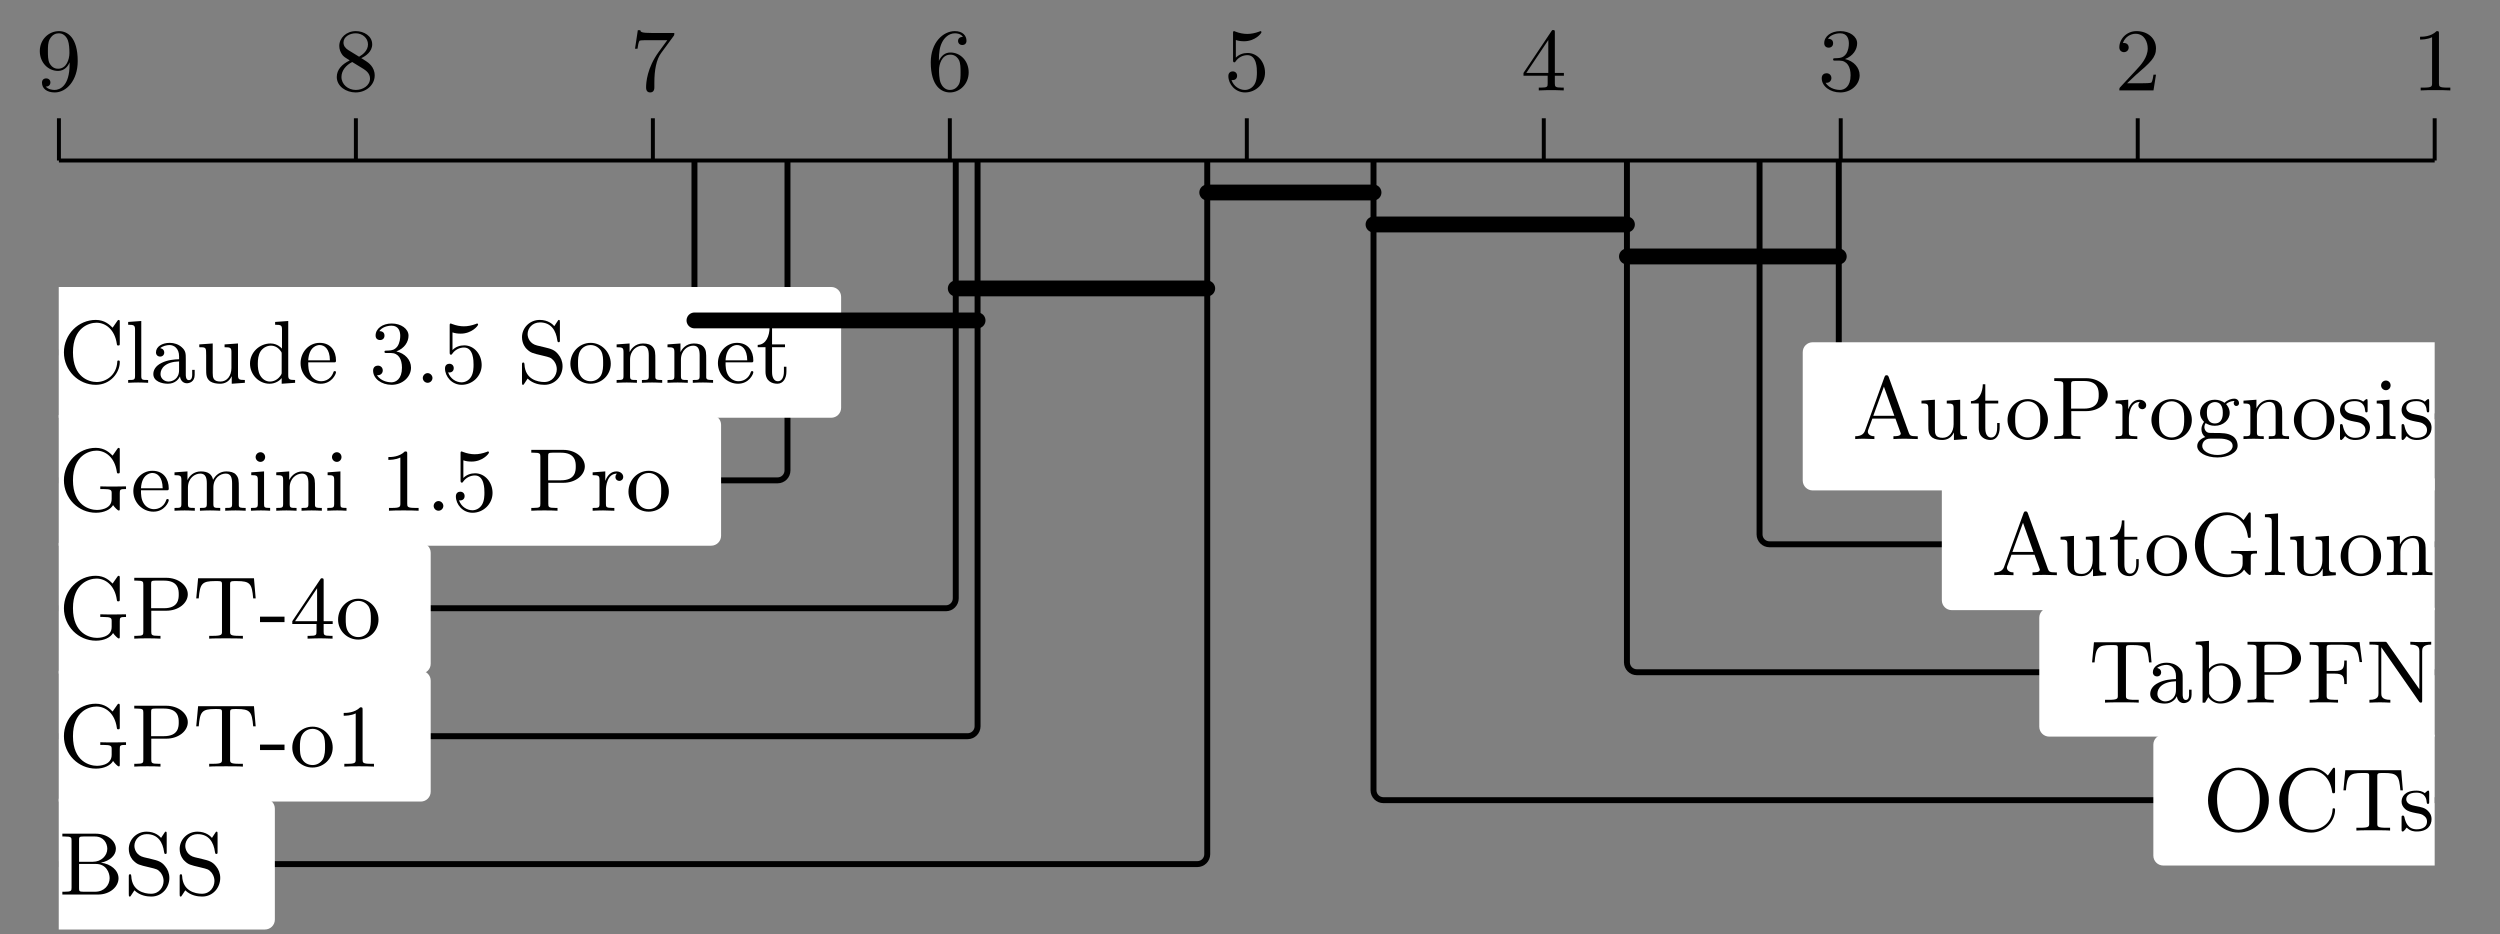 <?xml version="1.0" encoding="UTF-8"?>
<svg xmlns="http://www.w3.org/2000/svg" xmlns:xlink="http://www.w3.org/1999/xlink" width="250.342" height="93.537" viewBox="0 0 250.342 93.537">
<rect x="0" y="0" width="250.342" height="93.537" fill="#808080" stroke="none"/>
<defs>
<g>
<g id="glyph-0-0">
<path d="M 2.719 -5.703 C 2.719 -5.922 2.703 -5.938 2.484 -5.938 C 1.922 -5.375 1.109 -5.375 0.828 -5.375 L 0.828 -5.094 C 1 -5.094 1.547 -5.094 2.031 -5.328 L 2.031 -0.719 C 2.031 -0.391 2 -0.281 1.172 -0.281 L 0.891 -0.281 L 0.891 0 C 1.203 -0.031 2 -0.031 2.359 -0.031 C 2.734 -0.031 3.531 -0.031 3.859 0 L 3.859 -0.281 L 3.562 -0.281 C 2.734 -0.281 2.719 -0.391 2.719 -0.719 Z M 2.719 -5.703 "/>
</g>
<g id="glyph-0-1">
<path d="M 4.125 -1.578 L 3.875 -1.578 C 3.859 -1.469 3.781 -0.938 3.672 -0.797 C 3.609 -0.719 3 -0.719 2.812 -0.719 L 1.234 -0.719 L 2.109 -1.547 C 3.578 -2.812 4.125 -3.297 4.125 -4.203 C 4.125 -5.234 3.281 -5.938 2.172 -5.938 C 1.156 -5.938 0.453 -5.125 0.453 -4.312 C 0.453 -3.875 0.844 -3.828 0.922 -3.828 C 1.109 -3.828 1.391 -3.969 1.391 -4.297 C 1.391 -4.562 1.203 -4.75 0.922 -4.75 C 0.875 -4.75 0.844 -4.75 0.812 -4.75 C 1.031 -5.375 1.594 -5.672 2.078 -5.672 C 2.984 -5.672 3.297 -4.812 3.297 -4.203 C 3.297 -3.297 2.609 -2.547 2.188 -2.094 L 0.547 -0.328 C 0.453 -0.219 0.453 -0.203 0.453 0 L 3.875 0 Z M 4.125 -1.578 "/>
</g>
<g id="glyph-0-2">
<path d="M 2.719 -3.141 C 3.547 -3.453 3.938 -4.109 3.938 -4.719 C 3.938 -5.406 3.188 -5.938 2.25 -5.938 C 1.328 -5.938 0.641 -5.422 0.641 -4.734 C 0.641 -4.438 0.828 -4.281 1.094 -4.281 C 1.344 -4.281 1.531 -4.453 1.531 -4.719 C 1.531 -5.031 1.328 -5.172 1.016 -5.172 C 1.25 -5.547 1.797 -5.719 2.234 -5.719 C 2.969 -5.719 3.109 -5.125 3.109 -4.703 C 3.109 -4.438 3.062 -4.016 2.844 -3.672 C 2.562 -3.281 2.25 -3.25 1.984 -3.234 C 1.766 -3.219 1.75 -3.219 1.672 -3.219 C 1.594 -3.219 1.531 -3.203 1.531 -3.109 C 1.531 -2.984 1.594 -2.984 1.75 -2.984 L 2.172 -2.984 C 2.938 -2.984 3.281 -2.359 3.281 -1.516 C 3.281 -0.375 2.672 -0.047 2.219 -0.047 C 2.047 -0.047 1.188 -0.094 0.781 -0.766 C 1.109 -0.719 1.359 -0.938 1.359 -1.234 C 1.359 -1.531 1.141 -1.719 0.875 -1.719 C 0.656 -1.719 0.391 -1.594 0.391 -1.219 C 0.391 -0.422 1.219 0.203 2.25 0.203 C 3.359 0.203 4.188 -0.609 4.188 -1.516 C 4.188 -2.297 3.578 -2.953 2.719 -3.141 Z M 2.719 -3.141 "/>
</g>
<g id="glyph-0-3">
<path d="M 0.266 -1.75 L 0.266 -1.469 L 2.688 -1.469 L 2.688 -0.703 C 2.688 -0.375 2.672 -0.281 2 -0.281 L 1.797 -0.281 L 1.797 0 C 2.359 -0.031 2.984 -0.031 3.047 -0.031 C 3.094 -0.031 3.734 -0.031 4.297 0 L 4.297 -0.281 L 4.109 -0.281 C 3.438 -0.281 3.406 -0.375 3.406 -0.703 L 3.406 -1.469 L 4.312 -1.469 L 4.312 -1.75 L 3.406 -1.75 L 3.406 -5.797 C 3.406 -5.984 3.406 -6.047 3.234 -6.047 C 3.125 -6.047 3.125 -6.031 3.047 -5.906 Z M 0.547 -1.75 L 2.75 -5.047 L 2.75 -1.75 Z M 0.547 -1.75 "/>
</g>
<g id="glyph-0-4">
<path d="M 0.922 -3.078 C 0.922 -2.922 0.922 -2.812 1.047 -2.812 C 1.125 -2.812 1.156 -2.859 1.203 -2.938 C 1.469 -3.312 1.906 -3.531 2.359 -3.531 C 3.312 -3.531 3.312 -2.156 3.312 -1.828 C 3.312 -1.547 3.312 -1 3.062 -0.594 C 2.828 -0.219 2.453 -0.047 2.109 -0.047 C 1.578 -0.047 0.984 -0.391 0.766 -1.047 C 0.781 -1.047 0.828 -1.031 0.891 -1.031 C 1.078 -1.031 1.328 -1.141 1.328 -1.469 C 1.328 -1.734 1.141 -1.906 0.891 -1.906 C 0.703 -1.906 0.453 -1.797 0.453 -1.438 C 0.453 -0.625 1.141 0.203 2.125 0.203 C 3.203 0.203 4.125 -0.672 4.125 -1.781 C 4.125 -2.859 3.359 -3.75 2.375 -3.75 C 1.953 -3.75 1.516 -3.609 1.203 -3.281 L 1.203 -5.047 C 1.469 -4.953 1.75 -4.922 2.031 -4.922 C 3.125 -4.922 3.766 -5.703 3.766 -5.828 C 3.766 -5.906 3.719 -5.938 3.672 -5.938 C 3.656 -5.938 3.625 -5.938 3.547 -5.891 C 3.125 -5.734 2.719 -5.656 2.344 -5.656 C 1.969 -5.656 1.562 -5.734 1.156 -5.891 C 1.062 -5.938 1.047 -5.938 1.031 -5.938 C 0.922 -5.938 0.922 -5.859 0.922 -5.703 Z M 0.922 -3.078 "/>
</g>
<g id="glyph-0-5">
<path d="M 1.203 -2.953 C 1.203 -3.859 1.297 -4.375 1.531 -4.828 C 1.719 -5.203 2.156 -5.719 2.812 -5.719 C 2.984 -5.719 3.406 -5.688 3.609 -5.359 C 3.281 -5.359 3.125 -5.188 3.125 -4.953 C 3.125 -4.719 3.297 -4.547 3.547 -4.547 C 3.797 -4.547 3.969 -4.703 3.969 -4.969 C 3.969 -5.469 3.609 -5.938 2.797 -5.938 C 1.641 -5.938 0.391 -4.812 0.391 -2.812 C 0.391 -0.406 1.469 0.203 2.312 0.203 C 3.297 0.203 4.188 -0.641 4.188 -1.812 C 4.188 -2.938 3.375 -3.797 2.359 -3.797 C 1.828 -3.797 1.453 -3.484 1.203 -2.953 Z M 2.297 -0.047 C 1.797 -0.047 1.5 -0.469 1.391 -0.734 C 1.219 -1.141 1.219 -1.875 1.219 -2.016 C 1.219 -2.609 1.484 -3.578 2.344 -3.578 C 2.484 -3.578 2.922 -3.578 3.219 -3.031 C 3.375 -2.688 3.375 -2.25 3.375 -1.812 C 3.375 -1.391 3.375 -0.953 3.219 -0.625 C 2.938 -0.109 2.547 -0.047 2.297 -0.047 Z M 2.297 -0.047 "/>
</g>
<g id="glyph-0-6">
<path d="M 4.375 -5.438 C 4.453 -5.547 4.453 -5.562 4.453 -5.75 L 2.234 -5.75 C 1.109 -5.75 1.078 -5.859 1.047 -6.031 L 0.797 -6.031 L 0.516 -4.172 L 0.766 -4.172 C 0.797 -4.375 0.859 -4.875 0.984 -4.984 C 1.047 -5.031 1.75 -5.031 1.875 -5.031 L 3.75 -5.031 L 2.891 -3.859 C 1.734 -2.266 1.625 -0.812 1.625 -0.297 C 1.625 -0.203 1.625 0.203 2.031 0.203 C 2.453 0.203 2.453 -0.203 2.453 -0.312 L 2.453 -0.75 C 2.453 -2.062 2.656 -3.094 3.125 -3.734 Z M 4.375 -5.438 "/>
</g>
<g id="glyph-0-7">
<path d="M 1.531 -4.047 C 1.266 -4.219 1.062 -4.453 1.062 -4.797 C 1.062 -5.375 1.688 -5.719 2.281 -5.719 C 2.969 -5.719 3.516 -5.234 3.516 -4.609 C 3.516 -3.984 2.984 -3.578 2.625 -3.375 Z M 2.844 -3.234 C 3.297 -3.438 3.938 -3.891 3.938 -4.609 C 3.938 -5.453 3.109 -5.938 2.297 -5.938 C 1.359 -5.938 0.641 -5.266 0.641 -4.453 C 0.641 -4.109 0.766 -3.797 0.969 -3.531 C 1.125 -3.359 1.172 -3.328 1.688 -3 C 0.906 -2.625 0.391 -2.078 0.391 -1.344 C 0.391 -0.406 1.328 0.203 2.281 0.203 C 3.312 0.203 4.188 -0.531 4.188 -1.5 C 4.188 -2.359 3.531 -2.797 3.312 -2.938 C 3.219 -3 2.953 -3.172 2.844 -3.234 Z M 1.938 -2.844 L 3.062 -2.156 C 3.266 -2.016 3.719 -1.734 3.719 -1.188 C 3.719 -0.484 3 -0.047 2.297 -0.047 C 1.516 -0.047 0.859 -0.609 0.859 -1.344 C 0.859 -1.984 1.312 -2.531 1.938 -2.844 Z M 1.938 -2.844 "/>
</g>
<g id="glyph-0-8">
<path d="M 3.375 -2.812 L 3.375 -2.609 C 3.375 -0.438 2.391 -0.047 1.875 -0.047 C 1.672 -0.047 1.219 -0.094 0.984 -0.391 L 1.031 -0.391 C 1.094 -0.359 1.453 -0.438 1.453 -0.797 C 1.453 -1.031 1.281 -1.203 1.031 -1.203 C 0.781 -1.203 0.609 -1.047 0.609 -0.781 C 0.609 -0.188 1.094 0.203 1.891 0.203 C 3.047 0.203 4.188 -0.984 4.188 -2.938 C 4.188 -5.359 3.125 -5.938 2.312 -5.938 C 1.297 -5.938 0.391 -5.109 0.391 -3.938 C 0.391 -2.812 1.203 -1.953 2.219 -1.953 C 2.859 -1.953 3.219 -2.422 3.375 -2.812 Z M 2.234 -2.172 C 2.094 -2.172 1.656 -2.172 1.359 -2.734 C 1.203 -3.062 1.203 -3.5 1.203 -3.938 C 1.203 -4.359 1.203 -4.812 1.391 -5.141 C 1.656 -5.609 2 -5.719 2.312 -5.719 C 2.922 -5.719 3.172 -5.109 3.203 -5.016 C 3.328 -4.688 3.359 -4.141 3.359 -3.75 C 3.359 -3.109 3.062 -2.172 2.234 -2.172 Z M 2.234 -2.172 "/>
</g>
<g id="glyph-1-0">
<path d="M 6.562 0 L 6.562 -0.281 L 6.422 -0.281 C 5.859 -0.281 5.766 -0.359 5.672 -0.609 L 3.656 -6.203 C 3.609 -6.312 3.578 -6.391 3.438 -6.391 C 3.297 -6.391 3.281 -6.328 3.219 -6.188 L 1.297 -0.891 C 1.203 -0.594 0.984 -0.281 0.297 -0.281 L 0.297 0 C 0.641 -0.031 0.891 -0.031 1.219 -0.031 L 2.219 0 L 2.219 -0.281 C 1.719 -0.281 1.562 -0.562 1.562 -0.734 C 1.562 -0.812 1.578 -0.859 1.594 -0.906 L 2.016 -2.047 L 4.328 -2.047 L 4.812 -0.703 C 4.844 -0.609 4.859 -0.594 4.859 -0.547 C 4.859 -0.281 4.359 -0.281 4.125 -0.281 L 4.125 0 C 4.516 -0.031 4.984 -0.031 5.391 -0.031 Z M 4.219 -2.328 L 2.109 -2.328 L 3.172 -5.25 Z M 4.219 -2.328 "/>
</g>
<g id="glyph-1-1">
<path d="M 4.875 0 L 4.875 -0.281 C 4.281 -0.281 4.188 -0.344 4.188 -0.781 L 4.188 -3.938 L 2.844 -3.844 L 2.844 -3.562 C 3.453 -3.562 3.531 -3.5 3.531 -3.062 L 3.531 -1.484 C 3.531 -0.703 3.094 -0.125 2.438 -0.125 C 1.703 -0.125 1.656 -0.516 1.656 -0.984 L 1.656 -3.938 L 0.312 -3.844 L 0.312 -3.562 C 1 -3.562 1 -3.547 1 -2.75 L 1 -1.406 C 1 -0.828 1 -0.453 1.406 -0.141 C 1.672 0.031 2.031 0.094 2.391 0.094 C 2.859 0.094 3.297 -0.109 3.547 -0.641 L 3.562 -0.641 L 3.562 0.094 Z M 4.875 0 "/>
</g>
<g id="glyph-1-2">
<path d="M 3.047 -1.109 L 3.047 -1.609 L 2.797 -1.609 L 2.797 -1.141 C 2.797 -0.469 2.531 -0.156 2.203 -0.156 C 1.609 -0.156 1.609 -0.938 1.609 -1.094 L 1.609 -3.562 L 2.906 -3.562 L 2.906 -3.844 L 1.609 -3.844 L 1.609 -5.484 L 1.359 -5.484 C 1.344 -4.734 1.031 -3.812 0.172 -3.797 L 0.172 -3.562 L 0.953 -3.562 L 0.953 -1.109 C 0.953 -0.109 1.672 0.094 2.141 0.094 C 2.734 0.094 3.047 -0.469 3.047 -1.109 Z M 3.047 -1.109 "/>
</g>
<g id="glyph-1-3">
<path d="M 4.312 -1.906 C 4.312 -3.062 3.391 -4 2.297 -4 C 1.156 -4 0.266 -3.047 0.266 -1.906 C 0.266 -0.781 1.188 0.094 2.281 0.094 C 3.422 0.094 4.312 -0.797 4.312 -1.906 Z M 3.547 -1.984 C 3.547 -1.656 3.547 -1.141 3.328 -0.734 C 3.078 -0.328 2.672 -0.156 2.297 -0.156 C 1.844 -0.156 1.469 -0.375 1.266 -0.719 C 1.031 -1.094 1.031 -1.562 1.031 -1.984 C 1.031 -2.312 1.031 -2.812 1.25 -3.188 C 1.516 -3.641 1.969 -3.781 2.281 -3.781 C 2.797 -3.781 3.156 -3.484 3.344 -3.188 C 3.547 -2.812 3.547 -2.359 3.547 -1.984 Z M 3.547 -1.984 "/>
</g>
<g id="glyph-1-4">
<path d="M 5.719 -4.438 C 5.719 -5.312 4.797 -6.094 3.562 -6.094 L 0.359 -6.094 L 0.359 -5.812 L 0.562 -5.812 C 1.25 -5.812 1.266 -5.719 1.266 -5.391 L 1.266 -0.703 C 1.266 -0.375 1.25 -0.281 0.562 -0.281 L 0.359 -0.281 L 0.359 0 C 0.766 -0.031 1.266 -0.031 1.672 -0.031 C 2.078 -0.031 2.578 -0.031 2.984 0 L 2.984 -0.281 L 2.781 -0.281 C 2.094 -0.281 2.062 -0.375 2.062 -0.703 L 2.062 -2.797 L 3.562 -2.797 C 4.812 -2.797 5.719 -3.578 5.719 -4.438 Z M 4.812 -4.438 C 4.812 -4.031 4.812 -3.047 3.328 -3.047 L 2.047 -3.047 L 2.047 -5.453 C 2.047 -5.75 2.062 -5.812 2.484 -5.812 L 3.344 -5.812 C 4.812 -5.812 4.812 -4.828 4.812 -4.438 Z M 4.812 -4.438 "/>
</g>
<g id="glyph-1-5">
<path d="M 3.328 -3.391 C 3.328 -3.672 3.062 -3.938 2.656 -3.938 C 2.125 -3.938 1.75 -3.562 1.547 -3.016 L 1.531 -3.016 L 1.531 -3.938 L 0.266 -3.844 L 0.266 -3.562 C 0.875 -3.562 0.953 -3.5 0.953 -3.062 L 0.953 -0.688 C 0.953 -0.281 0.859 -0.281 0.266 -0.281 L 0.266 0 C 0.734 -0.016 0.859 -0.031 1.312 -0.031 L 2.438 0 L 2.438 -0.281 L 2.266 -0.281 C 1.609 -0.281 1.594 -0.375 1.594 -0.703 L 1.594 -2.047 C 1.594 -2.406 1.688 -3.719 2.703 -3.719 C 2.688 -3.703 2.547 -3.594 2.547 -3.375 C 2.547 -3.141 2.734 -2.984 2.938 -2.984 C 3.125 -2.984 3.328 -3.125 3.328 -3.391 Z M 3.328 -3.391 "/>
</g>
<g id="glyph-1-6">
<path d="M 4.453 -3.594 C 4.453 -3.766 4.328 -4.047 3.969 -4.047 C 3.719 -4.047 3.312 -3.938 3 -3.625 C 2.75 -3.812 2.406 -3.938 2.031 -3.938 C 1.188 -3.938 0.547 -3.344 0.547 -2.625 C 0.547 -2.172 0.812 -1.859 0.953 -1.719 C 0.938 -1.703 0.688 -1.391 0.688 -0.984 C 0.688 -0.672 0.828 -0.359 1.078 -0.203 C 0.609 -0.047 0.266 0.281 0.266 0.703 C 0.266 1.328 1.141 1.844 2.281 1.844 C 3.375 1.844 4.312 1.359 4.312 0.672 C 4.312 0.312 4.156 -0.078 3.812 -0.297 C 3.312 -0.609 2.797 -0.609 1.953 -0.609 C 1.781 -0.609 1.484 -0.609 1.422 -0.625 C 1.156 -0.672 0.984 -0.922 0.984 -1.203 C 0.984 -1.344 1.031 -1.484 1.109 -1.594 C 1.344 -1.453 1.609 -1.328 2.031 -1.328 C 2.875 -1.328 3.516 -1.922 3.516 -2.625 C 3.516 -3.062 3.266 -3.375 3.156 -3.5 C 3.5 -3.812 3.922 -3.812 4.031 -3.812 C 3.984 -3.797 3.922 -3.75 3.922 -3.594 C 3.922 -3.484 3.984 -3.312 4.188 -3.312 C 4.312 -3.312 4.453 -3.406 4.453 -3.594 Z M 2.828 -2.625 C 2.828 -2.422 2.828 -1.562 2.031 -1.562 C 1.234 -1.562 1.234 -2.438 1.234 -2.625 C 1.234 -2.875 1.25 -3.172 1.406 -3.391 C 1.531 -3.562 1.781 -3.703 2.031 -3.703 C 2.828 -3.703 2.828 -2.844 2.828 -2.625 Z M 3.812 0.688 C 3.812 1.203 3.125 1.594 2.297 1.594 C 1.422 1.594 0.766 1.172 0.766 0.688 C 0.766 0.547 0.844 -0.047 1.609 -0.047 L 2.438 -0.047 C 2.719 -0.047 3.812 -0.031 3.812 0.688 Z M 3.812 0.688 "/>
</g>
<g id="glyph-1-7">
<path d="M 4.875 0 L 4.875 -0.281 C 4.422 -0.281 4.203 -0.281 4.188 -0.547 L 4.188 -2.266 C 4.188 -3 4.188 -3.266 3.938 -3.578 C 3.734 -3.828 3.406 -3.938 2.953 -3.938 C 2.125 -3.938 1.734 -3.328 1.609 -3.078 L 1.609 -3.938 L 0.312 -3.844 L 0.312 -3.562 C 0.922 -3.562 1 -3.5 1 -3.062 L 1 -0.688 C 1 -0.281 0.906 -0.281 0.312 -0.281 L 0.312 0 C 0.734 -0.016 0.906 -0.031 1.328 -0.031 C 1.75 -0.031 1.875 -0.016 2.344 0 L 2.344 -0.281 C 1.75 -0.281 1.656 -0.281 1.656 -0.688 L 1.656 -2.312 C 1.656 -3.25 2.328 -3.719 2.891 -3.719 C 3.422 -3.719 3.531 -3.281 3.531 -2.75 L 3.531 -0.688 C 3.531 -0.281 3.438 -0.281 2.844 -0.281 L 2.844 0 C 3.266 -0.016 3.438 -0.031 3.859 -0.031 C 4.297 -0.031 4.406 -0.016 4.875 0 Z M 4.875 0 "/>
</g>
<g id="glyph-1-8">
<path d="M 3.297 -1.141 C 3.297 -1.547 3.125 -1.781 2.922 -1.984 C 2.625 -2.281 2.297 -2.344 1.641 -2.469 C 1.406 -2.516 0.766 -2.625 0.766 -3.141 C 0.766 -3.422 0.969 -3.797 1.781 -3.797 C 2.734 -3.797 2.797 -3.062 2.812 -2.844 C 2.828 -2.734 2.828 -2.672 2.938 -2.672 C 3.062 -2.672 3.062 -2.734 3.062 -2.906 L 3.062 -3.766 C 3.062 -3.922 3.062 -4 2.969 -4 C 2.922 -4 2.906 -4 2.781 -3.891 C 2.766 -3.875 2.688 -3.797 2.625 -3.75 C 2.359 -3.938 2.078 -4 1.781 -4 C 0.594 -4 0.297 -3.344 0.297 -2.891 C 0.297 -2.609 0.422 -2.375 0.641 -2.172 C 0.938 -1.906 1.281 -1.844 1.734 -1.75 C 2.188 -1.672 2.344 -1.641 2.531 -1.484 C 2.625 -1.422 2.844 -1.25 2.844 -0.906 C 2.844 -0.125 1.938 -0.125 1.812 -0.125 C 0.906 -0.125 0.672 -0.891 0.578 -1.359 C 0.547 -1.453 0.531 -1.5 0.422 -1.5 C 0.297 -1.5 0.297 -1.438 0.297 -1.281 L 0.297 -0.141 C 0.297 0.016 0.297 0.094 0.406 0.094 C 0.469 0.094 0.469 0.094 0.641 -0.078 C 0.672 -0.141 0.766 -0.25 0.812 -0.297 C 1.188 0.078 1.594 0.094 1.812 0.094 C 2.922 0.094 3.297 -0.547 3.297 -1.141 Z M 3.297 -1.141 "/>
</g>
<g id="glyph-1-9">
<path d="M 2.25 0 L 2.25 -0.281 C 1.672 -0.281 1.641 -0.328 1.641 -0.672 L 1.641 -3.938 L 0.359 -3.844 L 0.359 -3.562 C 0.922 -3.562 1.016 -3.516 1.016 -3.078 L 1.016 -0.688 C 1.016 -0.281 0.906 -0.281 0.328 -0.281 L 0.328 0 C 0.719 -0.016 0.906 -0.031 1.297 -0.031 C 1.453 -0.031 1.812 -0.031 2.25 0 Z M 1.75 -5.375 C 1.75 -5.641 1.547 -5.859 1.281 -5.859 C 1.016 -5.859 0.797 -5.641 0.797 -5.375 C 0.797 -5.109 1.016 -4.891 1.281 -4.891 C 1.547 -4.891 1.75 -5.109 1.75 -5.375 Z M 1.75 -5.375 "/>
</g>
<g id="glyph-1-10">
<path d="M 6.734 -2.172 L 6.734 -2.438 C 6.156 -2.422 6.062 -2.422 5.578 -2.422 C 5.234 -2.422 4.469 -2.422 4.156 -2.438 L 4.156 -2.172 L 4.438 -2.172 C 5.266 -2.172 5.297 -2.062 5.297 -1.734 L 5.297 -1.172 C 5.297 -0.078 3.938 -0.078 3.828 -0.078 C 3.094 -0.078 1.422 -0.516 1.422 -3.047 C 1.422 -5.547 3.047 -6.016 3.781 -6.016 C 4.672 -6.016 5.609 -5.344 5.812 -3.906 C 5.828 -3.781 5.844 -3.734 5.953 -3.734 C 6.109 -3.734 6.109 -3.781 6.109 -3.969 L 6.109 -6.062 C 6.109 -6.203 6.109 -6.297 6 -6.297 C 5.938 -6.297 5.906 -6.266 5.859 -6.188 L 5.391 -5.516 C 5.109 -5.797 4.609 -6.297 3.703 -6.297 C 1.969 -6.297 0.516 -4.859 0.516 -3.047 C 0.516 -1.234 1.969 0.203 3.719 0.203 C 4.547 0.203 5.188 -0.125 5.438 -0.562 C 5.594 -0.328 5.922 -0.016 6 -0.016 C 6.109 -0.016 6.109 -0.094 6.109 -0.234 L 6.109 -1.766 C 6.109 -2.125 6.141 -2.172 6.734 -2.172 Z M 6.734 -2.172 "/>
</g>
<g id="glyph-1-11">
<path d="M 2.328 0 L 2.328 -0.281 C 1.734 -0.281 1.641 -0.281 1.641 -0.688 L 1.641 -6.188 L 0.328 -6.094 L 0.328 -5.812 C 0.922 -5.812 1.016 -5.75 1.016 -5.312 L 1.016 -0.688 C 1.016 -0.281 0.906 -0.281 0.328 -0.281 L 0.328 0 C 0.734 -0.016 0.906 -0.031 1.328 -0.031 C 1.734 -0.031 1.891 -0.016 2.328 0 Z M 2.328 0 "/>
</g>
<g id="glyph-1-12">
<path d="M 6.281 -4.031 L 6.109 -6.047 L 0.516 -6.047 L 0.328 -4.031 L 0.578 -4.031 C 0.703 -5.5 0.891 -5.766 2.219 -5.766 C 2.391 -5.766 2.656 -5.766 2.734 -5.75 C 2.906 -5.703 2.906 -5.625 2.906 -5.391 L 2.906 -0.719 C 2.906 -0.406 2.906 -0.281 1.969 -0.281 L 1.625 -0.281 L 1.625 0 C 1.938 -0.031 2.922 -0.031 3.312 -0.031 C 3.688 -0.031 4.672 -0.031 5 0 L 5 -0.281 L 4.641 -0.281 C 3.719 -0.281 3.719 -0.406 3.719 -0.719 L 3.719 -5.391 C 3.719 -5.625 3.719 -5.703 3.906 -5.75 C 3.984 -5.766 4.234 -5.766 4.391 -5.766 C 5.734 -5.766 5.906 -5.5 6.031 -4.031 Z M 6.281 -4.031 "/>
</g>
<g id="glyph-1-13">
<path d="M 4.438 -0.797 L 4.438 -1.297 L 4.188 -1.297 L 4.188 -0.797 C 4.188 -0.703 4.188 -0.266 3.859 -0.266 C 3.547 -0.266 3.547 -0.688 3.547 -0.828 L 3.547 -2.391 C 3.547 -2.906 3.547 -3.203 3.141 -3.562 C 2.812 -3.859 2.375 -4 1.938 -4 C 1.188 -4 0.562 -3.625 0.562 -3.047 C 0.562 -2.781 0.75 -2.625 0.984 -2.625 C 1.219 -2.625 1.391 -2.797 1.391 -3.031 C 1.391 -3.422 0.984 -3.469 0.984 -3.469 C 1.234 -3.688 1.656 -3.781 1.922 -3.781 C 2.375 -3.781 2.875 -3.438 2.875 -2.656 L 2.875 -2.359 C 2.406 -2.344 1.734 -2.297 1.141 -2 C 0.484 -1.688 0.297 -1.234 0.297 -0.875 C 0.297 -0.141 1.156 0.094 1.75 0.094 C 2.5 0.094 2.844 -0.391 2.969 -0.641 C 3 -0.266 3.266 0.047 3.656 0.047 C 3.875 0.047 4.438 -0.078 4.438 -0.797 Z M 2.875 -1.266 C 2.875 -0.391 2.219 -0.125 1.812 -0.125 C 1.406 -0.125 1.016 -0.422 1.016 -0.875 C 1.016 -1.469 1.516 -2.094 2.875 -2.141 Z M 2.875 -1.266 "/>
</g>
<g id="glyph-1-14">
<path d="M 4.781 -1.922 C 4.781 -3.047 3.906 -3.938 2.828 -3.938 C 2.219 -3.938 1.797 -3.625 1.594 -3.391 L 1.594 -6.188 L 0.266 -6.094 L 0.266 -5.812 C 0.875 -5.812 0.953 -5.75 0.953 -5.312 L 0.953 0 L 1.203 0 L 1.531 -0.547 C 1.812 -0.156 2.25 0.094 2.734 0.094 C 3.797 0.094 4.781 -0.766 4.781 -1.922 Z M 4.016 -1.938 C 4.016 -1.516 3.969 -1.047 3.734 -0.688 C 3.531 -0.406 3.172 -0.125 2.688 -0.125 C 2.297 -0.125 1.953 -0.344 1.734 -0.672 C 1.609 -0.859 1.609 -0.859 1.609 -1.031 L 1.609 -2.844 C 1.609 -3.016 1.609 -3.031 1.719 -3.172 C 2.016 -3.578 2.453 -3.719 2.797 -3.719 C 3.172 -3.719 3.531 -3.5 3.766 -3.125 C 4 -2.75 4.016 -2.219 4.016 -1.938 Z M 4.016 -1.938 "/>
</g>
<g id="glyph-1-15">
<path d="M 5.594 -4.062 L 5.344 -6.062 L 0.344 -6.062 L 0.344 -5.797 L 0.547 -5.797 C 1.234 -5.797 1.25 -5.688 1.25 -5.359 L 1.25 -0.703 C 1.25 -0.375 1.234 -0.281 0.547 -0.281 L 0.344 -0.281 L 0.344 0 C 0.734 -0.031 1.297 -0.031 1.703 -0.031 C 2.062 -0.031 2.875 -0.031 3.188 0 L 3.188 -0.281 L 2.906 -0.281 C 2.094 -0.281 2.047 -0.391 2.047 -0.719 L 2.047 -2.906 L 2.859 -2.906 C 3.719 -2.906 3.812 -2.609 3.812 -1.859 L 4.062 -1.859 L 4.062 -4.219 L 3.812 -4.219 C 3.812 -3.469 3.719 -3.172 2.859 -3.172 L 2.047 -3.172 L 2.047 -5.422 C 2.047 -5.734 2.062 -5.797 2.484 -5.797 L 3.609 -5.797 C 4.984 -5.797 5.203 -5.297 5.344 -4.062 Z M 5.594 -4.062 "/>
</g>
<g id="glyph-1-16">
<path d="M 6.531 -5.812 L 6.531 -6.094 C 6.047 -6.078 5.922 -6.062 5.484 -6.062 C 5.047 -6.062 4.938 -6.078 4.438 -6.094 L 4.438 -5.812 C 5.344 -5.812 5.344 -5.391 5.344 -5.141 L 5.344 -1.344 L 2.109 -5.984 C 2.031 -6.094 2 -6.094 1.844 -6.094 L 0.344 -6.094 L 0.344 -5.812 L 0.594 -5.812 C 1.016 -5.812 1.25 -5.75 1.25 -5.75 L 1.25 -0.953 C 1.25 -0.703 1.25 -0.281 0.344 -0.281 L 0.344 0 C 0.828 -0.016 0.953 -0.031 1.391 -0.031 C 1.812 -0.031 1.953 -0.016 2.438 0 L 2.438 -0.281 C 1.531 -0.281 1.531 -0.703 1.531 -0.953 L 1.531 -5.547 L 5.312 -0.109 C 5.391 0 5.438 0 5.484 0 C 5.625 0 5.625 -0.078 5.625 -0.234 L 5.625 -5.141 C 5.625 -5.391 5.625 -5.812 6.531 -5.812 Z M 6.531 -5.812 "/>
</g>
<g id="glyph-1-17">
<path d="M 6.609 -3.031 C 6.609 -4.844 5.234 -6.297 3.562 -6.297 C 1.891 -6.297 0.516 -4.828 0.516 -3.031 C 0.516 -1.219 1.906 0.203 3.562 0.203 C 5.219 0.203 6.609 -1.219 6.609 -3.031 Z M 5.703 -3.156 C 5.703 -0.859 4.453 -0.078 3.562 -0.078 C 2.656 -0.078 1.422 -0.859 1.422 -3.156 C 1.422 -5.328 2.688 -6.047 3.562 -6.047 C 4.422 -6.047 5.703 -5.328 5.703 -3.156 Z M 5.703 -3.156 "/>
</g>
<g id="glyph-1-18">
<path d="M 6.109 -2.062 C 6.109 -2.156 6.109 -2.234 5.984 -2.234 C 5.859 -2.234 5.859 -2.172 5.859 -2.094 C 5.781 -0.734 4.703 -0.078 3.797 -0.078 C 3.031 -0.078 1.422 -0.547 1.422 -3.047 C 1.422 -5.547 3.047 -6.016 3.781 -6.016 C 4.672 -6.016 5.609 -5.344 5.812 -3.906 C 5.828 -3.781 5.844 -3.734 5.953 -3.734 C 6.109 -3.734 6.109 -3.781 6.109 -3.969 L 6.109 -6.062 C 6.109 -6.203 6.109 -6.297 6 -6.297 C 5.938 -6.297 5.906 -6.266 5.859 -6.188 L 5.391 -5.516 C 5.109 -5.797 4.609 -6.297 3.703 -6.297 C 1.969 -6.297 0.516 -4.859 0.516 -3.047 C 0.516 -1.219 1.984 0.203 3.703 0.203 C 5.188 0.203 6.109 -1.031 6.109 -2.062 Z M 6.109 -2.062 "/>
</g>
<g id="glyph-1-19">
<path d="M 5.984 -1.625 C 5.984 -2.422 5.203 -3.078 4.219 -3.188 C 5.094 -3.359 5.719 -3.922 5.719 -4.578 C 5.719 -5.375 4.859 -6.094 3.688 -6.094 L 0.359 -6.094 L 0.359 -5.812 L 0.578 -5.812 C 1.266 -5.812 1.281 -5.719 1.281 -5.391 L 1.281 -0.703 C 1.281 -0.375 1.266 -0.281 0.578 -0.281 L 0.359 -0.281 L 0.359 0 L 3.938 0 C 5.141 0 5.984 -0.797 5.984 -1.625 Z M 4.859 -4.578 C 4.859 -3.906 4.266 -3.281 3.422 -3.281 L 2.031 -3.281 L 2.031 -5.453 C 2.031 -5.75 2.047 -5.812 2.469 -5.812 L 3.625 -5.812 C 4.5 -5.812 4.859 -5.125 4.859 -4.578 Z M 5.094 -1.641 C 5.094 -0.953 4.562 -0.281 3.641 -0.281 L 2.469 -0.281 C 2.047 -0.281 2.031 -0.344 2.031 -0.641 L 2.031 -3.062 L 3.719 -3.062 C 4.75 -3.062 5.094 -2.188 5.094 -1.641 Z M 5.094 -1.641 "/>
</g>
<g id="glyph-1-20">
<path d="M 4.578 -1.656 C 4.578 -2.156 4.391 -2.547 4.172 -2.812 C 3.797 -3.312 3.391 -3.406 2.812 -3.547 L 2.031 -3.734 C 1.312 -3.906 1.078 -4.484 1.078 -4.875 C 1.078 -5.469 1.562 -6.047 2.312 -6.047 C 3.469 -6.047 3.922 -5.188 4.047 -4.281 C 4.078 -4.109 4.094 -4.062 4.188 -4.062 C 4.312 -4.062 4.312 -4.125 4.312 -4.312 L 4.312 -6.047 C 4.312 -6.219 4.312 -6.297 4.219 -6.297 C 4.156 -6.297 4.141 -6.281 4.078 -6.172 C 3.969 -6.016 4.047 -6.125 3.75 -5.672 C 3.609 -5.844 3.141 -6.297 2.297 -6.297 C 1.266 -6.297 0.516 -5.484 0.516 -4.562 C 0.516 -3.875 0.922 -3.438 0.969 -3.406 C 1.375 -3 1.531 -2.969 2.594 -2.719 C 3.312 -2.547 3.406 -2.531 3.688 -2.219 C 3.688 -2.219 4 -1.875 4 -1.359 C 4 -0.75 3.562 -0.078 2.75 -0.078 C 2.062 -0.078 0.828 -0.359 0.766 -1.844 C 0.75 -1.969 0.75 -2.031 0.641 -2.031 C 0.516 -2.031 0.516 -1.953 0.516 -1.781 L 0.516 -0.047 C 0.516 0.125 0.516 0.203 0.609 0.203 C 0.672 0.203 0.688 0.188 0.75 0.078 C 0.859 -0.078 0.781 0.031 1.078 -0.422 C 1.625 0.109 2.328 0.203 2.766 0.203 C 3.859 0.203 4.578 -0.703 4.578 -1.656 Z M 4.578 -1.656 "/>
</g>
<g id="glyph-1-21">
<path d="M 2.547 -1.656 L 2.547 -2.203 L 0.094 -2.203 L 0.094 -1.656 Z M 2.547 -1.656 "/>
</g>
<g id="glyph-1-22">
<path d="M 3.859 0 L 3.859 -0.281 L 3.562 -0.281 C 2.734 -0.281 2.719 -0.391 2.719 -0.719 L 2.719 -5.703 C 2.719 -5.922 2.703 -5.938 2.484 -5.938 C 1.922 -5.375 1.109 -5.375 0.828 -5.375 L 0.828 -5.094 C 1 -5.094 1.547 -5.094 2.031 -5.328 L 2.031 -0.719 C 2.031 -0.391 2 -0.281 1.172 -0.281 L 0.891 -0.281 L 0.891 0 C 1.203 -0.031 2 -0.031 2.359 -0.031 C 2.734 -0.031 3.531 -0.031 3.859 0 Z M 3.859 0 "/>
</g>
<g id="glyph-1-23">
<path d="M 4.312 -1.469 L 4.312 -1.75 L 3.406 -1.75 L 3.406 -5.797 C 3.406 -5.984 3.406 -6.047 3.234 -6.047 C 3.125 -6.047 3.125 -6.031 3.047 -5.906 L 0.266 -1.75 L 0.266 -1.469 L 2.688 -1.469 L 2.688 -0.703 C 2.688 -0.375 2.672 -0.281 2 -0.281 L 1.797 -0.281 L 1.797 0 C 2.359 -0.031 2.984 -0.031 3.047 -0.031 C 3.094 -0.031 3.734 -0.031 4.297 0 L 4.297 -0.281 L 4.109 -0.281 C 3.438 -0.281 3.406 -0.375 3.406 -0.703 L 3.406 -1.469 Z M 2.75 -1.75 L 0.547 -1.75 L 2.75 -5.047 Z M 2.75 -1.75 "/>
</g>
<g id="glyph-1-24">
<path d="M 3.812 -1.062 C 3.812 -1.125 3.766 -1.172 3.688 -1.172 C 3.594 -1.172 3.562 -1.109 3.562 -1.078 C 3.25 -0.172 2.469 -0.156 2.328 -0.156 C 1.906 -0.156 1.531 -0.391 1.328 -0.703 C 1.031 -1.141 1.031 -1.672 1.031 -2.047 L 3.562 -2.047 C 3.766 -2.047 3.812 -2.047 3.812 -2.234 C 3.812 -3.156 3.312 -4 2.172 -4 C 1.094 -4 0.266 -3.062 0.266 -1.969 C 0.266 -0.797 1.203 0.094 2.281 0.094 C 3.375 0.094 3.812 -0.859 3.812 -1.062 Z M 3.203 -2.25 L 1.031 -2.25 C 1.109 -3.625 1.922 -3.781 2.172 -3.781 C 2.656 -3.781 3.188 -3.406 3.203 -2.25 Z M 3.203 -2.25 "/>
</g>
<g id="glyph-1-25">
<path d="M 7.438 0 L 7.438 -0.281 C 6.984 -0.281 6.75 -0.281 6.75 -0.547 L 6.75 -2.266 C 6.75 -3.047 6.75 -3.297 6.453 -3.625 C 6.266 -3.844 5.906 -3.938 5.5 -3.938 C 4.859 -3.938 4.422 -3.562 4.172 -3.094 C 4.062 -3.625 3.703 -3.938 2.953 -3.938 C 2.234 -3.938 1.797 -3.484 1.609 -3.062 L 1.609 -3.938 L 0.312 -3.844 L 0.312 -3.562 C 0.922 -3.562 1 -3.5 1 -3.062 L 1 -0.688 C 1 -0.281 0.906 -0.281 0.312 -0.281 L 0.312 0 C 0.734 -0.016 0.906 -0.031 1.328 -0.031 C 1.75 -0.031 1.875 -0.016 2.344 0 L 2.344 -0.281 C 1.75 -0.281 1.656 -0.281 1.656 -0.688 L 1.656 -2.312 C 1.656 -3.281 2.359 -3.719 2.891 -3.719 C 3.375 -3.719 3.547 -3.375 3.547 -2.75 L 3.547 -0.688 C 3.547 -0.281 3.438 -0.281 2.859 -0.281 L 2.859 0 C 3.281 -0.016 3.438 -0.031 3.875 -0.031 C 4.297 -0.031 4.422 -0.016 4.891 0 L 4.891 -0.281 C 4.297 -0.281 4.203 -0.281 4.203 -0.688 L 4.203 -2.312 C 4.203 -3.281 4.891 -3.719 5.438 -3.719 C 5.922 -3.719 6.078 -3.375 6.078 -2.75 L 6.078 -0.688 C 6.078 -0.281 5.984 -0.281 5.391 -0.281 L 5.391 0 C 5.812 -0.016 5.984 -0.031 6.422 -0.031 C 6.844 -0.031 6.953 -0.016 7.438 0 Z M 7.438 0 "/>
</g>
<g id="glyph-1-26">
<path d="M 1.75 -0.484 C 1.75 -0.734 1.531 -0.969 1.266 -0.969 C 1 -0.969 0.781 -0.734 0.781 -0.484 C 0.781 -0.219 1 0 1.266 0 C 1.531 0 1.75 -0.219 1.75 -0.484 Z M 1.75 -0.484 "/>
</g>
<g id="glyph-1-27">
<path d="M 4.125 -1.781 C 4.125 -2.859 3.359 -3.75 2.375 -3.75 C 1.953 -3.75 1.516 -3.609 1.203 -3.281 L 1.203 -5.047 C 1.469 -4.953 1.75 -4.922 2.031 -4.922 C 3.125 -4.922 3.766 -5.703 3.766 -5.828 C 3.766 -5.906 3.719 -5.938 3.672 -5.938 C 3.672 -5.938 3.625 -5.938 3.547 -5.891 C 3.125 -5.734 2.719 -5.656 2.344 -5.656 C 1.969 -5.656 1.562 -5.734 1.156 -5.891 C 1.062 -5.938 1.031 -5.938 1.031 -5.938 C 0.922 -5.938 0.922 -5.859 0.922 -5.703 L 0.922 -3.078 C 0.922 -2.922 0.922 -2.812 1.047 -2.812 C 1.125 -2.812 1.156 -2.859 1.203 -2.938 C 1.469 -3.312 1.906 -3.531 2.359 -3.531 C 3.312 -3.531 3.312 -2.156 3.312 -1.828 C 3.312 -1.547 3.312 -1 3.062 -0.594 C 2.828 -0.219 2.453 -0.047 2.109 -0.047 C 1.578 -0.047 0.984 -0.391 0.766 -1.047 C 0.766 -1.047 0.828 -1.031 0.891 -1.031 C 1.078 -1.031 1.328 -1.141 1.328 -1.469 C 1.328 -1.734 1.141 -1.906 0.891 -1.906 C 0.703 -1.906 0.453 -1.797 0.453 -1.438 C 0.453 -0.625 1.141 0.203 2.125 0.203 C 3.203 0.203 4.125 -0.672 4.125 -1.781 Z M 4.125 -1.781 "/>
</g>
<g id="glyph-1-28">
<path d="M 4.812 0 L 4.812 -0.281 C 4.219 -0.281 4.125 -0.344 4.125 -0.781 L 4.125 -6.188 L 2.812 -6.094 L 2.812 -5.812 C 3.422 -5.812 3.5 -5.75 3.5 -5.312 L 3.5 -3.422 C 3.453 -3.469 3.047 -3.938 2.359 -3.938 C 1.266 -3.938 0.297 -3.062 0.297 -1.922 C 0.297 -0.797 1.203 0.094 2.25 0.094 C 2.906 0.094 3.312 -0.281 3.469 -0.469 L 3.469 0.094 Z M 3.469 -1.078 C 3.469 -0.906 3.469 -0.891 3.344 -0.703 C 3.062 -0.297 2.656 -0.125 2.297 -0.125 C 1.906 -0.125 1.547 -0.344 1.328 -0.719 C 1.094 -1.094 1.078 -1.625 1.078 -1.906 C 1.078 -2.328 1.125 -2.797 1.359 -3.156 C 1.547 -3.438 1.922 -3.719 2.391 -3.719 C 2.766 -3.719 3.125 -3.531 3.359 -3.188 C 3.469 -3.047 3.469 -3.047 3.469 -2.875 Z M 3.469 -1.078 "/>
</g>
<g id="glyph-1-29">
<path d="M 4.188 -1.516 C 4.188 -2.297 3.578 -2.953 2.719 -3.141 C 3.547 -3.453 3.938 -4.109 3.938 -4.719 C 3.938 -5.406 3.188 -5.938 2.25 -5.938 C 1.328 -5.938 0.641 -5.422 0.641 -4.734 C 0.641 -4.438 0.828 -4.281 1.094 -4.281 C 1.344 -4.281 1.531 -4.453 1.531 -4.719 C 1.531 -5.031 1.328 -5.172 1.016 -5.172 C 1.25 -5.547 1.797 -5.719 2.234 -5.719 C 2.969 -5.719 3.109 -5.125 3.109 -4.703 C 3.109 -4.438 3.062 -4.016 2.844 -3.672 C 2.562 -3.281 2.25 -3.25 1.984 -3.234 C 1.766 -3.219 1.75 -3.219 1.672 -3.219 C 1.594 -3.219 1.531 -3.203 1.531 -3.109 C 1.531 -2.984 1.594 -2.984 1.75 -2.984 L 2.172 -2.984 C 2.938 -2.984 3.281 -2.359 3.281 -1.516 C 3.281 -0.375 2.672 -0.047 2.219 -0.047 C 2.047 -0.047 1.188 -0.094 0.781 -0.766 C 1.109 -0.719 1.359 -0.938 1.359 -1.234 C 1.359 -1.531 1.141 -1.719 0.875 -1.719 C 0.656 -1.719 0.391 -1.594 0.391 -1.219 C 0.391 -0.422 1.219 0.203 2.25 0.203 C 3.359 0.203 4.188 -0.609 4.188 -1.516 Z M 4.188 -1.516 "/>
</g>
</g>
<clipPath id="clip-0">
<path clip-rule="nonzero" d="M 175 16.066 L 243.801 16.066 L 243.801 51 L 175 51 Z M 175 16.066 "/>
</clipPath>
<clipPath id="clip-1">
<path clip-rule="nonzero" d="M 180 34 L 243.801 34 L 243.801 50 L 180 50 Z M 180 34 "/>
</clipPath>
<clipPath id="clip-2">
<path clip-rule="nonzero" d="M 192 37 L 243.801 37 L 243.801 46 L 192 46 Z M 192 37 "/>
</clipPath>
<clipPath id="clip-3">
<path clip-rule="nonzero" d="M 167 16.066 L 243.801 16.066 L 243.801 63 L 167 63 Z M 167 16.066 "/>
</clipPath>
<clipPath id="clip-4">
<path clip-rule="nonzero" d="M 194 47 L 243.801 47 L 243.801 62 L 194 62 Z M 194 47 "/>
</clipPath>
<clipPath id="clip-5">
<path clip-rule="nonzero" d="M 206 51 L 243.801 51 L 243.801 58 L 206 58 Z M 206 51 "/>
</clipPath>
<clipPath id="clip-6">
<path clip-rule="nonzero" d="M 154 16.066 L 243.801 16.066 L 243.801 76 L 154 76 Z M 154 16.066 "/>
</clipPath>
<clipPath id="clip-7">
<path clip-rule="nonzero" d="M 204 60 L 243.801 60 L 243.801 74 L 204 74 Z M 204 60 "/>
</clipPath>
<clipPath id="clip-8">
<path clip-rule="nonzero" d="M 215 64 L 243.801 64 L 243.801 71 L 215 71 Z M 215 64 "/>
</clipPath>
<clipPath id="clip-9">
<path clip-rule="nonzero" d="M 129 16.066 L 243.801 16.066 L 243.801 89 L 129 89 Z M 129 16.066 "/>
</clipPath>
<clipPath id="clip-10">
<path clip-rule="nonzero" d="M 215 73 L 243.801 73 L 243.801 87 L 215 87 Z M 215 73 "/>
</clipPath>
<clipPath id="clip-11">
<path clip-rule="nonzero" d="M 240 79 L 243.801 79 L 243.801 84 L 240 84 Z M 240 79 "/>
</clipPath>
<clipPath id="clip-12">
<path clip-rule="nonzero" d="M 5.883 16.066 L 130 16.066 L 130 93.078 L 5.883 93.078 Z M 5.883 16.066 "/>
</clipPath>
<clipPath id="clip-13">
<path clip-rule="nonzero" d="M 5.883 79 L 28 79 L 28 93.078 L 5.883 93.078 Z M 5.883 79 "/>
</clipPath>
<clipPath id="clip-14">
<path clip-rule="nonzero" d="M 5.883 16.066 L 107 16.066 L 107 83 L 5.883 83 Z M 5.883 16.066 "/>
</clipPath>
<clipPath id="clip-15">
<path clip-rule="nonzero" d="M 5.883 67 L 44 67 L 44 81 L 5.883 81 Z M 5.883 67 "/>
</clipPath>
<clipPath id="clip-16">
<path clip-rule="nonzero" d="M 5.883 16.066 L 105 16.066 L 105 70 L 5.883 70 Z M 5.883 16.066 "/>
</clipPath>
<clipPath id="clip-17">
<path clip-rule="nonzero" d="M 5.883 54 L 44 54 L 44 68 L 5.883 68 Z M 5.883 54 "/>
</clipPath>
<clipPath id="clip-18">
<path clip-rule="nonzero" d="M 5.883 16.066 L 88 16.066 L 88 57 L 5.883 57 Z M 5.883 16.066 "/>
</clipPath>
<clipPath id="clip-19">
<path clip-rule="nonzero" d="M 5.883 41 L 73 41 L 73 55 L 5.883 55 Z M 5.883 41 "/>
</clipPath>
<clipPath id="clip-20">
<path clip-rule="nonzero" d="M 5.883 16.066 L 78 16.066 L 78 44 L 5.883 44 Z M 5.883 16.066 "/>
</clipPath>
<clipPath id="clip-21">
<path clip-rule="nonzero" d="M 5.883 28 L 85 28 L 85 42 L 5.883 42 Z M 5.883 28 "/>
</clipPath>
</defs>
<path fill="none" stroke-width="0.399" stroke-linecap="butt" stroke-linejoin="miter" stroke="rgb(0%, 0%, 0%)" stroke-opacity="1" stroke-miterlimit="10" d="M -0.001 83.686 L -0.001 87.937 M -29.886 83.686 L -29.886 87.937 M -59.776 83.686 L -59.776 87.937 M -89.661 83.686 L -89.661 87.937 M -119.547 83.686 L -119.547 87.937 M -149.436 83.686 L -149.436 87.937 M -179.322 83.686 L -179.322 87.937 M -209.211 83.686 L -209.211 87.937 M -239.097 83.686 L -239.097 87.937 " transform="matrix(0.995, 0, 0, -0.995, 243.802, 99.34)"/>
<path fill="none" stroke-width="0.399" stroke-linecap="butt" stroke-linejoin="miter" stroke="rgb(0%, 0%, 0%)" stroke-opacity="1" stroke-miterlimit="10" d="M -0.001 83.686 L -239.097 83.686 " transform="matrix(0.995, 0, 0, -0.995, 243.802, 99.34)"/>
<g fill="rgb(0%, 0%, 0%)" fill-opacity="1">
<use xlink:href="#glyph-0-0" x="241.509" y="9.054"/>
</g>
<g fill="rgb(0%, 0%, 0%)" fill-opacity="1">
<use xlink:href="#glyph-0-1" x="211.769" y="9.054"/>
</g>
<g fill="rgb(0%, 0%, 0%)" fill-opacity="1">
<use xlink:href="#glyph-0-2" x="182.031" y="9.054"/>
</g>
<g fill="rgb(0%, 0%, 0%)" fill-opacity="1">
<use xlink:href="#glyph-0-3" x="152.291" y="9.054"/>
</g>
<g fill="rgb(0%, 0%, 0%)" fill-opacity="1">
<use xlink:href="#glyph-0-4" x="122.551" y="9.054"/>
</g>
<g fill="rgb(0%, 0%, 0%)" fill-opacity="1">
<use xlink:href="#glyph-0-5" x="92.812" y="9.054"/>
</g>
<g fill="rgb(0%, 0%, 0%)" fill-opacity="1">
<use xlink:href="#glyph-0-6" x="63.072" y="9.054"/>
</g>
<g fill="rgb(0%, 0%, 0%)" fill-opacity="1">
<use xlink:href="#glyph-0-7" x="33.333" y="9.054"/>
</g>
<g fill="rgb(0%, 0%, 0%)" fill-opacity="1">
<use xlink:href="#glyph-0-8" x="3.594" y="9.054"/>
</g>
<g clip-path="url(#clip-0)">
<path fill="none" stroke-width="0.598" stroke-linecap="butt" stroke-linejoin="miter" stroke="rgb(0%, 0%, 0%)" stroke-opacity="1" stroke-miterlimit="10" d="M -59.972 83.686 L -59.972 58.931 C -59.972 58.382 -59.529 57.934 -58.979 57.934 L -0.001 57.934 " transform="matrix(0.995, 0, 0, -0.995, 243.802, 99.34)"/>
</g>
<g clip-path="url(#clip-1)">
<path fill-rule="nonzero" fill="rgb(100%, 100%, 100%)" fill-opacity="1" d="M 247.766 34.273 L 181.512 34.273 C 180.965 34.273 180.52 34.715 180.52 35.266 L 180.52 48.117 C 180.52 48.664 180.965 49.109 181.512 49.109 L 247.766 49.109 C 248.316 49.109 248.758 48.664 248.758 48.117 L 248.758 35.266 C 248.758 34.715 248.316 34.273 247.766 34.273 Z M 247.766 34.273 "/>
</g>
<g fill="rgb(0%, 0%, 0%)" fill-opacity="1">
<use xlink:href="#glyph-1-0" x="185.477" y="43.965"/>
</g>
<g clip-path="url(#clip-2)">
<g fill="rgb(0%, 0%, 0%)" fill-opacity="1">
<use xlink:href="#glyph-1-1" x="192.098" y="43.965"/>
<use xlink:href="#glyph-1-2" x="197.192" y="43.965"/>
<use xlink:href="#glyph-1-3" x="200.761" y="43.965"/>
<use xlink:href="#glyph-1-4" x="205.347" y="43.965"/>
<use xlink:href="#glyph-1-5" x="211.584" y="43.965"/>
<use xlink:href="#glyph-1-3" x="215.171" y="43.965"/>
<use xlink:href="#glyph-1-6" x="219.757" y="43.965"/>
<use xlink:href="#glyph-1-7" x="224.343" y="43.965"/>
<use xlink:href="#glyph-1-3" x="229.437" y="43.965"/>
<use xlink:href="#glyph-1-8" x="234.023" y="43.965"/>
<use xlink:href="#glyph-1-9" x="237.637" y="43.965"/>
<use xlink:href="#glyph-1-8" x="240.189" y="43.965"/>
</g>
</g>
<g clip-path="url(#clip-3)">
<path fill="none" stroke-width="0.598" stroke-linecap="butt" stroke-linejoin="miter" stroke="rgb(0%, 0%, 0%)" stroke-opacity="1" stroke-miterlimit="10" d="M -67.945 83.686 L -67.945 46.055 C -67.945 45.506 -67.498 45.062 -66.948 45.062 L -0.001 45.062 " transform="matrix(0.995, 0, 0, -0.995, 243.802, 99.34)"/>
</g>
<g clip-path="url(#clip-4)">
<path fill-rule="nonzero" fill="rgb(100%, 100%, 100%)" fill-opacity="1" d="M 247.766 47.906 L 195.438 47.906 C 194.891 47.906 194.449 48.348 194.449 48.895 L 194.449 60.105 C 194.449 60.652 194.891 61.098 195.438 61.098 L 247.766 61.098 C 248.316 61.098 248.758 60.652 248.758 60.105 L 248.758 48.895 C 248.758 48.348 248.316 47.906 247.766 47.906 Z M 247.766 47.906 "/>
</g>
<g fill="rgb(0%, 0%, 0%)" fill-opacity="1">
<use xlink:href="#glyph-1-0" x="199.405" y="57.598"/>
</g>
<g clip-path="url(#clip-5)">
<g fill="rgb(0%, 0%, 0%)" fill-opacity="1">
<use xlink:href="#glyph-1-1" x="206.025" y="57.598"/>
<use xlink:href="#glyph-1-2" x="211.119" y="57.598"/>
<use xlink:href="#glyph-1-3" x="214.688" y="57.598"/>
<use xlink:href="#glyph-1-10" x="219.274" y="57.598"/>
<use xlink:href="#glyph-1-11" x="226.475" y="57.598"/>
<use xlink:href="#glyph-1-1" x="229.026" y="57.598"/>
<use xlink:href="#glyph-1-3" x="234.121" y="57.598"/>
<use xlink:href="#glyph-1-7" x="238.707" y="57.598"/>
</g>
</g>
<g clip-path="url(#clip-6)">
<path fill="none" stroke-width="0.598" stroke-linecap="butt" stroke-linejoin="miter" stroke="rgb(0%, 0%, 0%)" stroke-opacity="1" stroke-miterlimit="10" d="M -81.292 83.686 L -81.292 33.183 C -81.292 32.634 -80.848 32.186 -80.295 32.186 L -0.001 32.186 " transform="matrix(0.995, 0, 0, -0.995, 243.802, 99.34)"/>
</g>
<g clip-path="url(#clip-7)">
<path fill-rule="nonzero" fill="rgb(100%, 100%, 100%)" fill-opacity="1" d="M 247.766 60.863 L 205.199 60.863 C 204.652 60.863 204.207 61.309 204.207 61.855 L 204.207 72.77 C 204.207 73.316 204.652 73.762 205.199 73.762 L 247.766 73.762 C 248.316 73.762 248.758 73.316 248.758 72.77 L 248.758 61.855 C 248.758 61.309 248.316 60.863 247.766 60.863 Z M 247.766 60.863 "/>
</g>
<g fill="rgb(0%, 0%, 0%)" fill-opacity="1">
<use xlink:href="#glyph-1-12" x="209.166" y="70.36"/>
</g>
<g clip-path="url(#clip-8)">
<g fill="rgb(0%, 0%, 0%)" fill-opacity="1">
<use xlink:href="#glyph-1-13" x="215.019" y="70.36"/>
<use xlink:href="#glyph-1-14" x="219.605" y="70.36"/>
<use xlink:href="#glyph-1-4" x="224.7" y="70.36"/>
<use xlink:href="#glyph-1-15" x="230.936" y="70.36"/>
<use xlink:href="#glyph-1-16" x="236.923" y="70.36"/>
</g>
</g>
<g clip-path="url(#clip-9)">
<path fill="none" stroke-width="0.598" stroke-linecap="butt" stroke-linejoin="miter" stroke="rgb(0%, 0%, 0%)" stroke-opacity="1" stroke-miterlimit="10" d="M -106.797 83.686 L -106.797 20.307 C -106.797 19.758 -106.349 19.31 -105.799 19.31 L -0.001 19.31 " transform="matrix(0.995, 0, 0, -0.995, 243.802, 99.34)"/>
</g>
<g clip-path="url(#clip-10)">
<path fill-rule="nonzero" fill="rgb(100%, 100%, 100%)" fill-opacity="1" d="M 247.766 73.574 L 216.621 73.574 C 216.074 73.574 215.629 74.02 215.629 74.566 L 215.629 85.68 C 215.629 86.227 216.074 86.672 216.621 86.672 L 247.766 86.672 C 248.316 86.672 248.758 86.227 248.758 85.68 L 248.758 74.566 C 248.758 74.02 248.316 73.574 247.766 73.574 Z M 247.766 73.574 "/>
</g>
<g fill="rgb(0%, 0%, 0%)" fill-opacity="1">
<use xlink:href="#glyph-1-17" x="220.587" y="83.17"/>
<use xlink:href="#glyph-1-18" x="227.716" y="83.17"/>
<use xlink:href="#glyph-1-12" x="234.336" y="83.17"/>
</g>
<g clip-path="url(#clip-11)">
<g fill="rgb(0%, 0%, 0%)" fill-opacity="1">
<use xlink:href="#glyph-1-8" x="240.189" y="83.17"/>
</g>
</g>
<g clip-path="url(#clip-12)">
<path fill="none" stroke-width="0.598" stroke-linecap="butt" stroke-linejoin="miter" stroke="rgb(0%, 0%, 0%)" stroke-opacity="1" stroke-miterlimit="10" d="M -123.531 83.686 L -123.531 13.87 C -123.531 13.32 -123.979 12.876 -124.528 12.876 L -239.097 12.876 " transform="matrix(0.995, 0, 0, -0.995, 243.802, 99.34)"/>
</g>
<g clip-path="url(#clip-13)">
<path fill-rule="nonzero" fill="rgb(100%, 100%, 100%)" fill-opacity="1" d="M 26.531 79.98 L 1.918 79.98 C 1.371 79.98 0.926 80.426 0.926 80.973 L 0.926 92.086 C 0.926 92.633 1.371 93.078 1.918 93.078 L 26.531 93.078 C 27.082 93.078 27.523 92.633 27.523 92.086 L 27.523 80.973 C 27.523 80.426 27.082 79.98 26.531 79.98 Z M 26.531 79.98 "/>
</g>
<g fill="rgb(0%, 0%, 0%)" fill-opacity="1">
<use xlink:href="#glyph-1-19" x="5.885" y="89.576"/>
<use xlink:href="#glyph-1-20" x="12.381" y="89.576"/>
<use xlink:href="#glyph-1-20" x="17.475" y="89.576"/>
</g>
<g clip-path="url(#clip-14)">
<path fill="none" stroke-width="0.598" stroke-linecap="butt" stroke-linejoin="miter" stroke="rgb(0%, 0%, 0%)" stroke-opacity="1" stroke-miterlimit="10" d="M -146.645 83.686 L -146.645 26.745 C -146.645 26.196 -147.093 25.748 -147.642 25.748 L -239.097 25.748 " transform="matrix(0.995, 0, 0, -0.995, 243.802, 99.34)"/>
</g>
<g clip-path="url(#clip-15)">
<path fill-rule="nonzero" fill="rgb(100%, 100%, 100%)" fill-opacity="1" d="M 42.137 67.172 L 1.918 67.172 C 1.371 67.172 0.926 67.613 0.926 68.16 L 0.926 79.273 C 0.926 79.82 1.371 80.266 1.918 80.266 L 42.137 80.266 C 42.688 80.266 43.129 79.82 43.129 79.273 L 43.129 68.16 C 43.129 67.613 42.688 67.172 42.137 67.172 Z M 42.137 67.172 "/>
</g>
<g fill="rgb(0%, 0%, 0%)" fill-opacity="1">
<use xlink:href="#glyph-1-10" x="5.885" y="76.765"/>
<use xlink:href="#glyph-1-4" x="13.086" y="76.765"/>
<use xlink:href="#glyph-1-12" x="19.322" y="76.765"/>
<use xlink:href="#glyph-1-21" x="25.943" y="76.765"/>
<use xlink:href="#glyph-1-3" x="29.003" y="76.765"/>
<use xlink:href="#glyph-1-22" x="33.589" y="76.765"/>
</g>
<g clip-path="url(#clip-16)">
<path fill="none" stroke-width="0.598" stroke-linecap="butt" stroke-linejoin="miter" stroke="rgb(0%, 0%, 0%)" stroke-opacity="1" stroke-miterlimit="10" d="M -148.84 83.686 L -148.84 39.621 C -148.84 39.068 -149.283 38.624 -149.833 38.624 L -239.097 38.624 " transform="matrix(0.995, 0, 0, -0.995, 243.802, 99.34)"/>
</g>
<g clip-path="url(#clip-17)">
<path fill-rule="nonzero" fill="rgb(100%, 100%, 100%)" fill-opacity="1" d="M 42.137 54.359 L 1.918 54.359 C 1.371 54.359 0.926 54.805 0.926 55.352 L 0.926 66.465 C 0.926 67.012 1.371 67.453 1.918 67.453 L 42.137 67.453 C 42.688 67.453 43.129 67.012 43.129 66.465 L 43.129 55.352 C 43.129 54.805 42.688 54.359 42.137 54.359 Z M 42.137 54.359 "/>
</g>
<g fill="rgb(0%, 0%, 0%)" fill-opacity="1">
<use xlink:href="#glyph-1-10" x="5.885" y="63.953"/>
<use xlink:href="#glyph-1-4" x="13.086" y="63.953"/>
<use xlink:href="#glyph-1-12" x="19.322" y="63.953"/>
<use xlink:href="#glyph-1-21" x="25.943" y="63.953"/>
<use xlink:href="#glyph-1-23" x="29.003" y="63.953"/>
<use xlink:href="#glyph-1-3" x="33.589" y="63.953"/>
</g>
<g clip-path="url(#clip-18)">
<path fill="none" stroke-width="0.598" stroke-linecap="butt" stroke-linejoin="miter" stroke="rgb(0%, 0%, 0%)" stroke-opacity="1" stroke-miterlimit="10" d="M -165.775 83.686 L -165.775 52.493 C -165.775 51.944 -166.218 51.496 -166.772 51.496 L -239.097 51.496 " transform="matrix(0.995, 0, 0, -0.995, 243.802, 99.34)"/>
</g>
<g clip-path="url(#clip-19)">
<path fill-rule="nonzero" fill="rgb(100%, 100%, 100%)" fill-opacity="1" d="M 71.215 41.547 L 1.918 41.547 C 1.371 41.547 0.926 41.992 0.926 42.539 L 0.926 53.652 C 0.926 54.199 1.371 54.645 1.918 54.645 L 71.215 54.645 C 71.762 54.645 72.207 54.199 72.207 53.652 L 72.207 42.539 C 72.207 41.992 71.762 41.547 71.215 41.547 Z M 71.215 41.547 "/>
</g>
<g fill="rgb(0%, 0%, 0%)" fill-opacity="1">
<use xlink:href="#glyph-1-10" x="5.885" y="51.143"/>
<use xlink:href="#glyph-1-24" x="13.086" y="51.143"/>
<use xlink:href="#glyph-1-25" x="17.163" y="51.143"/>
<use xlink:href="#glyph-1-9" x="24.801" y="51.143"/>
<use xlink:href="#glyph-1-7" x="27.352" y="51.143"/>
<use xlink:href="#glyph-1-9" x="32.447" y="51.143"/>
</g>
<g fill="rgb(0%, 0%, 0%)" fill-opacity="1">
<use xlink:href="#glyph-1-22" x="38.059" y="51.143"/>
<use xlink:href="#glyph-1-26" x="42.645" y="51.143"/>
<use xlink:href="#glyph-1-27" x="45.197" y="51.143"/>
</g>
<g fill="rgb(0%, 0%, 0%)" fill-opacity="1">
<use xlink:href="#glyph-1-4" x="52.843" y="51.143"/>
<use xlink:href="#glyph-1-5" x="59.08" y="51.143"/>
<use xlink:href="#glyph-1-3" x="62.666" y="51.143"/>
</g>
<g clip-path="url(#clip-20)">
<path fill="none" stroke-width="0.598" stroke-linecap="butt" stroke-linejoin="miter" stroke="rgb(0%, 0%, 0%)" stroke-opacity="1" stroke-miterlimit="10" d="M -175.137 83.686 L -175.137 65.369 C -175.137 64.82 -175.585 64.372 -176.134 64.372 L -239.097 64.372 " transform="matrix(0.995, 0, 0, -0.995, 243.802, 99.34)"/>
</g>
<g clip-path="url(#clip-21)">
<path fill-rule="nonzero" fill="rgb(100%, 100%, 100%)" fill-opacity="1" d="M 83.234 28.738 L 1.918 28.738 C 1.371 28.738 0.926 29.18 0.926 29.727 L 0.926 40.84 C 0.926 41.387 1.371 41.832 1.918 41.832 L 83.234 41.832 C 83.781 41.832 84.227 41.387 84.227 40.84 L 84.227 29.727 C 84.227 29.18 83.781 28.738 83.234 28.738 Z M 83.234 28.738 "/>
</g>
<g fill="rgb(0%, 0%, 0%)" fill-opacity="1">
<use xlink:href="#glyph-1-18" x="5.885" y="38.332"/>
<use xlink:href="#glyph-1-11" x="12.506" y="38.332"/>
<use xlink:href="#glyph-1-13" x="15.057" y="38.332"/>
<use xlink:href="#glyph-1-1" x="19.644" y="38.332"/>
<use xlink:href="#glyph-1-28" x="24.738" y="38.332"/>
<use xlink:href="#glyph-1-24" x="29.833" y="38.332"/>
</g>
<g fill="rgb(0%, 0%, 0%)" fill-opacity="1">
<use xlink:href="#glyph-1-29" x="36.97" y="38.332"/>
<use xlink:href="#glyph-1-26" x="41.556" y="38.332"/>
<use xlink:href="#glyph-1-27" x="44.108" y="38.332"/>
</g>
<g fill="rgb(0%, 0%, 0%)" fill-opacity="1">
<use xlink:href="#glyph-1-20" x="51.755" y="38.332"/>
<use xlink:href="#glyph-1-3" x="56.849" y="38.332"/>
<use xlink:href="#glyph-1-7" x="61.435" y="38.332"/>
<use xlink:href="#glyph-1-7" x="66.53" y="38.332"/>
<use xlink:href="#glyph-1-24" x="71.624" y="38.332"/>
<use xlink:href="#glyph-1-2" x="75.702" y="38.332"/>
</g>
<path fill="none" stroke-width="1.594" stroke-linecap="round" stroke-linejoin="miter" stroke="rgb(0%, 0%, 0%)" stroke-opacity="1" stroke-miterlimit="10" d="M -106.797 80.467 L -123.531 80.467 " transform="matrix(0.995, 0, 0, -0.995, 243.802, 99.34)"/>
<path fill="none" stroke-width="1.594" stroke-linecap="round" stroke-linejoin="miter" stroke="rgb(0%, 0%, 0%)" stroke-opacity="1" stroke-miterlimit="10" d="M -81.292 77.248 L -106.797 77.248 " transform="matrix(0.995, 0, 0, -0.995, 243.802, 99.34)"/>
<path fill="none" stroke-width="1.594" stroke-linecap="round" stroke-linejoin="miter" stroke="rgb(0%, 0%, 0%)" stroke-opacity="1" stroke-miterlimit="10" d="M -59.972 74.029 L -81.292 74.029 " transform="matrix(0.995, 0, 0, -0.995, 243.802, 99.34)"/>
<path fill="none" stroke-width="1.594" stroke-linecap="round" stroke-linejoin="miter" stroke="rgb(0%, 0%, 0%)" stroke-opacity="1" stroke-miterlimit="10" d="M -123.531 70.81 L -148.84 70.81 " transform="matrix(0.995, 0, 0, -0.995, 243.802, 99.34)"/>
<path fill="none" stroke-width="1.594" stroke-linecap="round" stroke-linejoin="miter" stroke="rgb(0%, 0%, 0%)" stroke-opacity="1" stroke-miterlimit="10" d="M -146.645 67.591 L -175.137 67.591 " transform="matrix(0.995, 0, 0, -0.995, 243.802, 99.34)"/>
</svg>
